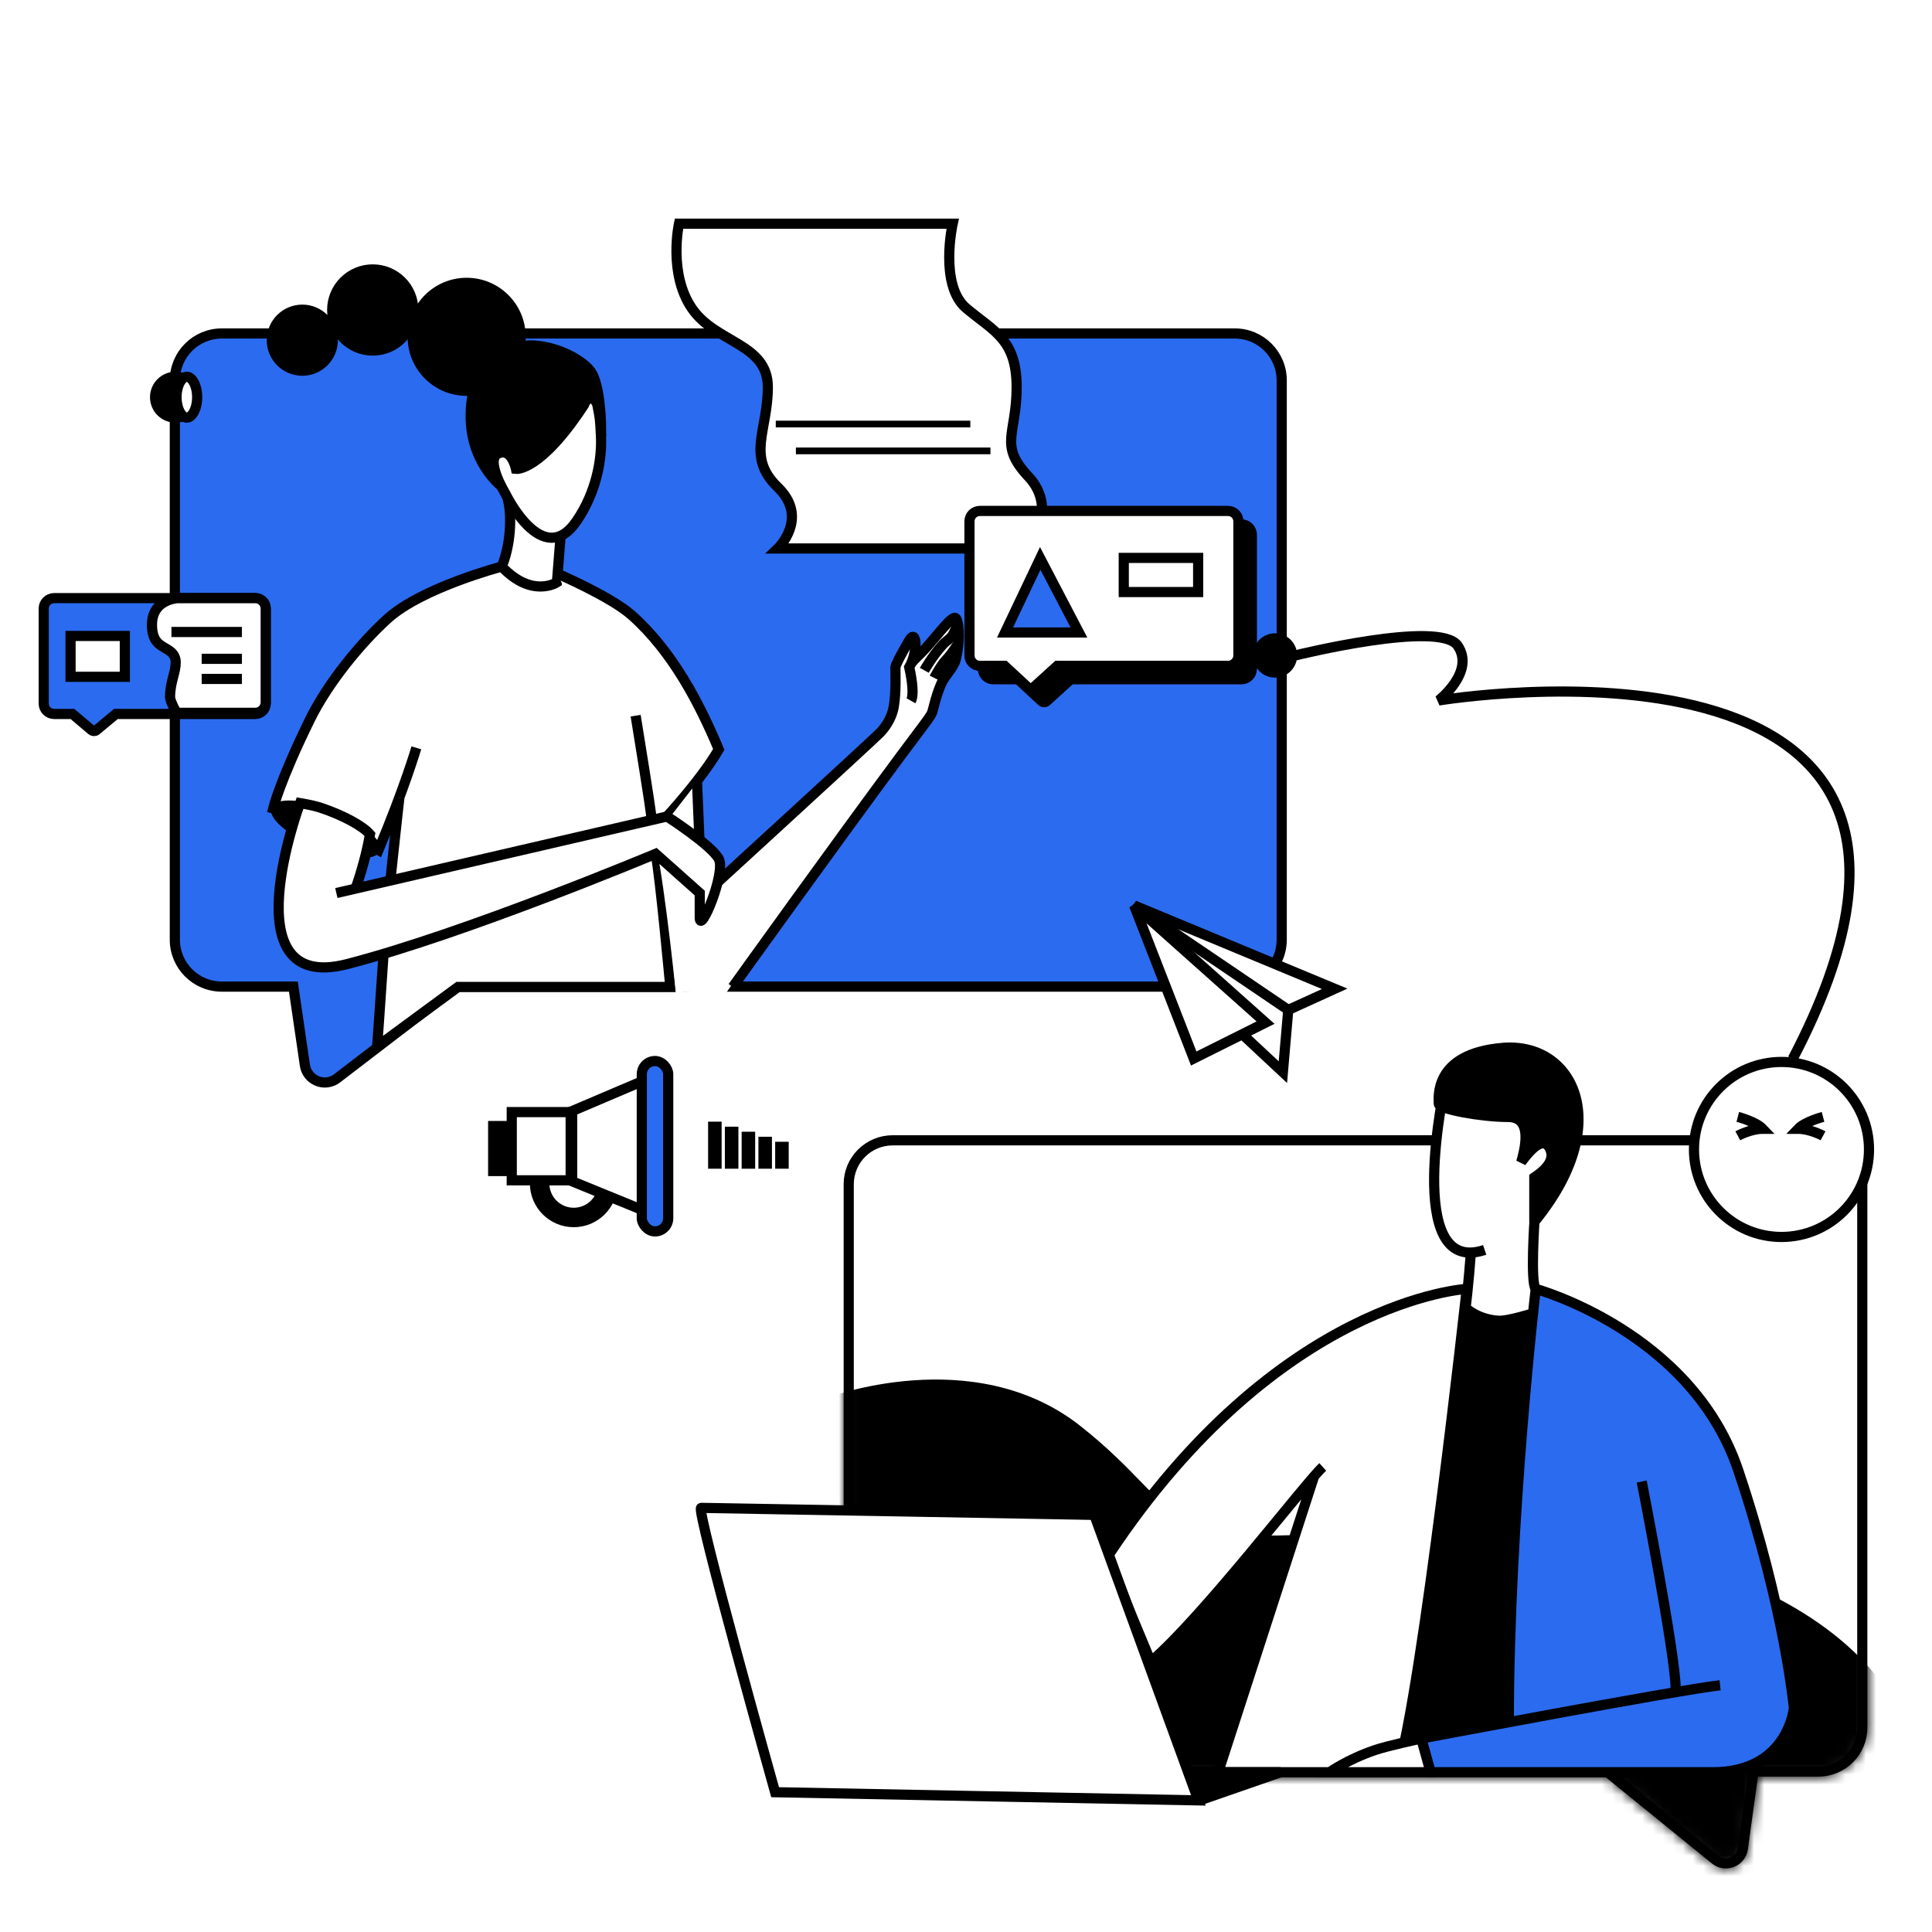 <svg width="190" height="190" viewBox="0 0 190 190" fill="none" xmlns="http://www.w3.org/2000/svg">
    <rect width="190" height="190" fill="white" />
    <path
      d="M172.705 174.217H172.444L172.408 174.476L171.396 181.8C171.216 183.096 169.689 183.698 168.674 182.873L158.096 174.284L158.013 174.217H157.907H87.785C85.4 174.217 83.467 172.284 83.467 169.899V116.462C83.467 114.077 85.4 112.144 87.785 112.144H178.826C181.211 112.144 183.144 114.077 183.144 116.462V169.899C183.144 172.284 181.211 174.217 178.826 174.217H172.705Z"
      stroke="black"
      strokeWidth="0.6"
    />
    <mask id="mask0_19895_113530" style="mask-type:alpha" maskUnits="userSpaceOnUse" x="83" y="111" width="101" height="73">
      <path
        d="M172.705 174.217H172.444L172.408 174.476L171.396 181.8C171.216 183.096 169.689 183.698 168.674 182.873L158.096 174.284L158.013 174.217H157.907H87.785C85.4 174.217 83.467 172.284 83.467 169.899V116.462C83.467 114.077 85.4 112.144 87.785 112.144H178.826C181.211 112.144 183.144 114.077 183.144 116.462V169.899C183.144 172.284 181.211 174.217 178.826 174.217H172.705Z"
        fill="white"
        stroke="white"
        strokeWidth="0.6"
      />
    </mask>
    <g mask="url(#mask0_19895_113530)">
      <path
        fillRule="evenodd"
        clipRule="evenodd"
        d="M81.187 137.516C81.187 137.516 95.701 131.903 106.257 140.242C116.812 148.582 113.253 152.462 133.305 150.522C153.358 148.582 180.541 153.759 187.403 169.54C194.264 185.32 161.452 186.181 161.452 186.181L71.276 179.97L81.187 137.516Z"
        fill="black"
      />
    </g>
    <path
      fillRule="evenodd"
      clipRule="evenodd"
      d="M144.051 128.521C144.234 128.778 145.525 129.806 147.423 129.888C148.314 129.927 150.783 129.155 150.783 129.155L150.547 170.813L136.592 172.632L142.347 129.888C142.347 129.888 143.647 127.954 144.051 128.521Z"
      fill="black"
      stroke="black"
      strokeWidth="0.6"
    />
    <path
      fillRule="evenodd"
      clipRule="evenodd"
      d="M142.007 108.854C142.007 108.854 140.189 115.71 140.977 119.871C141.764 124.033 145.121 123.522 147.417 122.056C149.712 120.59 153.097 115.256 153.097 115.256L153.358 110.681C153.358 110.681 149.348 107.479 149.348 107.479C149.348 107.479 142.007 108.854 142.007 108.854Z"
      fill="white"
    />
    <path d="M142.153 106.477C142.153 106.477 137.898 125.627 146.01 122.921" stroke="black" strokeWidth="0.6" />
    <path
      fillRule="evenodd"
      clipRule="evenodd"
      d="M150.891 120.158C150.891 118.966 150.891 117.511 150.891 115.793C152.402 114.788 152.902 113.824 152.393 112.899C151.884 111.975 150.953 112.437 149.602 114.286C150.461 111.326 150.027 109.846 148.3 109.846C145.709 109.846 141.497 109.08 141.497 108.553C141.497 108.025 140.89 103.603 147.821 103.05C154.751 102.498 158.814 110.533 150.891 120.158"
      fill="black"
    />
    <path
      d="M150.891 120.158C150.891 118.966 150.891 117.511 150.891 115.793C152.402 114.788 152.902 113.824 152.393 112.899C151.884 111.975 150.953 112.437 149.602 114.286C150.461 111.326 150.027 109.846 148.3 109.846C145.709 109.846 141.497 109.08 141.497 108.553C141.497 108.025 140.89 103.603 147.821 103.05C154.751 102.498 158.814 110.533 150.891 120.158"
      stroke="black"
      strokeWidth="0.6"
      strokeLinejoin="round"
    />
    <path
      fillRule="evenodd"
      clipRule="evenodd"
      d="M129.258 145.106L119.803 174.288C119.803 174.288 131.579 174.288 137.406 174.288C139.925 166.038 144.243 126.756 144.243 126.756C144.243 126.756 125.719 127.722 109.027 152.93C110.851 158.059 112.005 160.551 113.174 163.416C118.366 158.975 128.484 145.698 130.087 144.265"
      fill="white"
    />
    <path
      d="M129.258 145.106L119.803 174.288C119.803 174.288 131.579 174.288 137.406 174.288C139.925 166.038 144.243 126.756 144.243 126.756C144.243 126.756 125.719 127.722 109.027 152.93C110.851 158.059 112.005 160.551 113.174 163.416C118.366 158.975 128.484 145.698 130.087 144.265"
      stroke="black"
      strokeWidth="0.6"
    />
    <path
      fillRule="evenodd"
      clipRule="evenodd"
      d="M169.159 165.737C165.325 166.145 139.77 170.977 139.77 170.977L140.689 174.288C140.689 174.288 161.024 174.288 168.432 174.288C175.841 174.288 176.418 167.98 176.418 167.98C176.418 167.98 175.545 158.319 170.956 144.627C166.367 130.935 151.029 126.756 151.029 126.756C151.029 126.756 148.384 149.305 148.384 169.33"
      fill="#2B6BEF"
    />
    <path
      d="M169.159 165.737C165.325 166.145 139.77 170.977 139.77 170.977L140.689 174.288C140.689 174.288 161.024 174.288 168.432 174.288C175.841 174.288 176.418 167.98 176.418 167.98C176.418 167.98 175.545 158.319 170.956 144.627C166.367 130.935 151.029 126.756 151.029 126.756C151.029 126.756 148.384 149.305 148.384 169.33"
      stroke="black"
      strokeWidth="0.6"
    />
    <path d="M161.452 145.699C161.452 145.699 164.787 162.793 164.787 166.039" stroke="black" strokeWidth="0.6" />
    <path
      fillRule="evenodd"
      clipRule="evenodd"
      d="M139.77 170.977C139.77 170.977 136.454 171.686 135.191 172.119C132.466 173.053 130.762 174.288 130.762 174.288H140.689L139.77 170.977Z"
      fill="white"
      stroke="black"
      strokeWidth="0.6"
    />
    <path
      fillRule="evenodd"
      clipRule="evenodd"
      d="M68.953 148.289C69.525 148.289 107.616 148.978 107.616 148.978L117.85 177.056L76.228 176.252C76.228 176.252 68.382 148.289 68.953 148.289Z"
      fill="white"
      stroke="black"
      strokeWidth="0.6"
    />
    <path fillRule="evenodd" clipRule="evenodd" d="M117.977 177.055L125.945 174.287L116.835 174.287" fill="black" />
    <path d="M117.977 177.055L125.945 174.287L116.835 174.287" stroke="black" strokeWidth="0.6" />
    <path d="M144.647 123.256C144.647 123.256 144.396 126.626 144.114 128.718" stroke="black" strokeWidth="0.6" />
    <path d="M150.92 119.871C150.92 119.871 150.482 126.144 151.029 126.757" stroke="black" strokeWidth="0.6" />
    <path
      fillRule="evenodd"
      clipRule="evenodd"
      d="M17.194 66.427V92.408C17.194 94.958 19.262 97.026 21.812 97.026H28.852L29.985 104.763C30.143 105.845 31.149 106.593 32.23 106.435C32.564 106.386 32.88 106.252 33.148 106.047L44.916 97.026H121.431C123.981 97.026 126.049 94.958 126.049 92.408V37.413C126.049 34.862 123.981 32.795 121.431 32.795H21.812C19.262 32.795 17.194 34.862 17.194 37.413V61.265"
      fill="#2B6BEF"
    />
    <path
      d="M17.194 66.427V92.408C17.194 94.958 19.262 97.026 21.812 97.026H28.852L29.985 104.763C30.143 105.845 31.149 106.593 32.23 106.435C32.564 106.386 32.88 106.252 33.148 106.047L44.916 97.026H121.431C123.981 97.026 126.049 94.958 126.049 92.408V37.413C126.049 34.862 123.981 32.795 121.431 32.795H21.812C19.262 32.795 17.194 34.862 17.194 37.413V61.265"
      stroke="black"
      strokeWidth="0.6"
    />
    <mask id="mask1_19895_113530" style="mask-type:alpha" maskUnits="userSpaceOnUse" x="16" y="32" width="111" height="75">
      <path
        fillRule="evenodd"
        clipRule="evenodd"
        d="M17.194 66.427V92.408C17.194 94.958 19.262 97.026 21.812 97.026H28.852L29.985 104.763C30.143 105.845 31.149 106.593 32.23 106.435C32.564 106.386 32.88 106.252 33.148 106.047L44.916 97.026H121.431C123.981 97.026 126.049 94.958 126.049 92.408V37.413C126.049 34.862 123.981 32.795 121.431 32.795H21.812C19.262 32.795 17.194 34.862 17.194 37.413V61.265"
        fill="white"
      />
      <path
        d="M17.194 66.427V92.408C17.194 94.958 19.262 97.026 21.812 97.026H28.852L29.985 104.763C30.143 105.845 31.149 106.593 32.23 106.435C32.564 106.386 32.88 106.252 33.148 106.047L44.916 97.026H121.431C123.981 97.026 126.049 94.958 126.049 92.408V37.413C126.049 34.862 123.981 32.795 121.431 32.795H21.812C19.262 32.795 17.194 34.862 17.194 37.413V61.265"
        stroke="white"
        strokeWidth="0.6"
      />
    </mask>
    <g mask="url(#mask1_19895_113530)" />
    <path
      fillRule="evenodd"
      clipRule="evenodd"
      d="M49.341 55.72C49.341 55.979 39.313 72.296 39.313 72.296V78.802C39.313 78.802 61.993 85.376 62.756 85.541C63.52 85.707 63.538 86.452 64.478 83.596C64.932 82.216 65.715 80.892 65.879 79.663C66.055 78.349 65.596 77.168 65.596 76.913C65.596 76.419 54.827 56.416 54.827 56.416L54.77 57.271C54.77 57.271 53.502 58.019 52.069 57.609C50.635 57.2 49.341 55.46 49.341 55.72Z"
      fill="white"
    />
    <path
      fillRule="evenodd"
      clipRule="evenodd"
      d="M49.895 48.889C50.411 50.772 50.188 53.707 49.341 55.72C52.321 58.874 54.77 57.271 54.77 57.271L55.115 52.924"
      fill="white"
    />
    <path
      d="M49.895 48.889C50.411 50.772 50.188 53.707 49.341 55.72C52.321 58.874 54.77 57.271 54.77 57.271L55.115 52.924"
      stroke="black"
      strokeWidth="0.6"
    />
    <path
      fillRule="evenodd"
      clipRule="evenodd"
      d="M55.156 43.396C55.098 43.44 53.916 44.577 53.856 44.622C52.127 45.919 50.543 46.113 50.742 46.113C51.2 46.113 49.922 45.173 49.58 45.741C49.237 46.308 49.58 48.039 49.58 48.039C49.58 48.039 45.505 45.236 46.419 39.15C46.655 37.576 47.935 36.136 49.58 34.774C51.777 32.955 56.406 34.539 58 36.407C59.115 37.713 59.115 42.207 59.115 42.207C59.115 42.207 57.508 41.583 55.156 43.396Z"
      fill="black"
      stroke="black"
      strokeWidth="0.6"
      strokeLinejoin="round"
    />
    <path
      fillRule="evenodd"
      clipRule="evenodd"
      d="M58.752 39.849C59.014 41.19 59.014 41.19 59.1 42.883C59.217 45.181 58.633 48.425 56.704 51.241C53.353 56.132 49.703 48.545 49.703 48.545C49.703 48.545 47.676 45.226 48.996 44.605C50.316 43.984 50.742 46.114 50.742 46.114C50.742 46.114 53.122 46.401 57.412 39.849C57.971 38.504 58.672 39.443 58.752 39.849Z"
      fill="white"
      stroke="black"
      strokeWidth="0.6"
    />
    <path
      fillRule="evenodd"
      clipRule="evenodd"
      d="M49.341 55.719C49.341 55.719 41.517 57.77 38.131 60.833C35.502 63.211 32.278 67.106 30.477 70.77C27.521 76.787 26.864 79.502 26.864 79.502C26.864 79.502 32.803 81.117 37.225 83.595C39.79 77.483 40.944 73.543 40.944 73.543"
      fill="white"
    />
    <path
      d="M49.341 55.719C49.341 55.719 41.517 57.77 38.131 60.833C35.502 63.211 32.278 67.106 30.477 70.77C27.521 76.787 26.864 79.502 26.864 79.502C26.864 79.502 32.803 81.117 37.225 83.595C39.79 77.483 40.944 73.543 40.944 73.543"
      stroke="black"
      strokeWidth="0.6"
    />
    <ellipse cx="32.017" cy="81.552" rx="5.75" ry="1.979" transform="rotate(22 32.017 81.552)" fill="black" />
    <path
      fillRule="evenodd"
      clipRule="evenodd"
      d="M71.972 96.842C71.972 96.842 82.448 82.584 88.677 74.204C90.787 71.365 91.261 70.797 91.587 70.242C91.793 69.891 91.924 68.717 92.571 67.222C92.88 66.51 93.797 65.624 93.976 64.908C94.524 62.706 94.251 60.949 93.976 60.781C93.599 60.549 92.358 62.277 91.031 63.749C90.452 64.39 89.79 64.908 89.584 65.252C89.584 65.252 89.584 65.499 89.584 65.499C89.584 65.104 90.026 63.41 90.026 63.41L89.79 62.627L88.058 65.617V68.355L87.785 70.381L86.962 71.653L70.343 87.101L65.327 91.149C65.327 91.149 65.81 97.524 65.81 97.524C65.81 97.524 71.393 97.671 71.393 97.671L71.972 96.842Z"
      fill="white"
    />
    <path
      fillRule="evenodd"
      clipRule="evenodd"
      d="M39.274 78.469C39.274 78.469 37.989 89.744 37.691 94.262C37.393 98.78 37.091 102.912 37.091 102.912L45.044 97.063H65.92C65.92 97.063 64.938 86.295 64.481 83.966"
      fill="white"
    />
    <path
      d="M39.274 78.469C39.274 78.469 37.989 89.744 37.691 94.262C37.393 98.78 37.091 102.912 37.091 102.912L45.044 97.063H65.92C65.92 97.063 64.938 86.295 64.481 83.966"
      stroke="black"
      strokeWidth="0.6"
    />
    <path
      fillRule="evenodd"
      clipRule="evenodd"
      d="M54.827 56.416C54.827 56.416 60.083 58.685 62.127 60.504C66.158 64.091 68.779 69.156 70.686 73.698C69.019 76.592 65.596 80.296 65.596 80.296"
      fill="white"
    />
    <path
      d="M54.827 56.416C54.827 56.416 60.083 58.685 62.127 60.504C66.158 64.091 68.779 69.156 70.686 73.698C69.019 76.592 65.596 80.296 65.596 80.296"
      stroke="black"
      strokeWidth="0.6"
    />
    <path
      fillRule="evenodd"
      clipRule="evenodd"
      d="M68.5 77L65 81.5L64.5 83C65.5 88 66.5 98 66.5 98C67.274 98 69.681 94.205 69.681 88.218C69.681 82.231 69.021 85.541 69.021 85.541L69 82.5L68.5 77Z"
      fill="white"
    />
    <path d="M68.549 76.912C68.549 76.912 68.965 86.359 68.985 89.081" stroke="black" strokeWidth="0.6" />
    <path
      d="M72.061 97.063C72.061 97.063 82.448 82.584 88.677 74.204C90.787 71.365 91.261 70.797 91.587 70.242C91.793 69.891 91.924 68.717 92.571 67.222C92.88 66.51 93.797 65.624 93.976 64.908C94.524 62.706 94.251 60.949 93.976 60.781C93.599 60.549 92.358 62.277 91.031 63.749C90.452 64.39 90.026 64.724 89.584 65.252"
      stroke="black"
      strokeWidth="0.6"
    />
    <path
      d="M89.589 68.915C89.873 68.415 89.74 67.057 89.418 65.619C90.304 64.083 90.15 61.741 89.418 62.975C88.543 64.452 88.058 65.453 88.058 65.619C88.058 66.352 88.137 68.077 87.898 69.484C87.676 70.791 86.874 71.722 86.523 72.081C85.794 72.826 70.101 87.196 70.101 87.196"
      stroke="black"
      strokeWidth="0.6"
    />
    <path
      fillRule="evenodd"
      clipRule="evenodd"
      d="M34.986 87.336C34.986 87.336 35.931 84.729 36.388 82.054C35.679 81.218 33.702 80.157 31.538 79.438C30.772 79.183 29.506 78.978 29.506 78.978C29.506 78.978 22.472 97.823 34.137 94.813C45.802 91.803 64.481 83.967 64.481 83.967L68.816 87.827C68.816 87.827 68.816 88.444 68.816 90.233C68.816 92.023 71.415 85.826 70.686 84.464C69.957 83.103 65.596 80.296 65.596 80.296L33.078 87.827"
      fill="white"
    />
    <path
      d="M34.986 87.336C34.986 87.336 35.931 84.729 36.388 82.054C35.679 81.218 33.702 80.157 31.538 79.438C30.772 79.183 29.506 78.978 29.506 78.978C29.506 78.978 22.472 97.823 34.137 94.813C45.802 91.803 64.481 83.967 64.481 83.967L68.816 87.827C68.816 87.827 68.816 88.444 68.816 90.233C68.816 92.023 71.415 85.826 70.686 84.464C69.957 83.103 65.596 80.296 65.596 80.296L33.078 87.827"
      stroke="black"
      strokeWidth="0.6"
    />
    <circle cx="45.892" cy="33.125" r="5.308" fill="black" stroke="black" strokeWidth="0.6" />
    <circle cx="36.656" cy="30.485" r="3.988" fill="black" stroke="black" strokeWidth="0.6" />
    <circle cx="29.729" cy="33.455" r="2.999" fill="black" stroke="black" strokeWidth="0.6" />
    <circle cx="17.26" cy="39.063" r="2.009" fill="black" stroke="black" strokeWidth="0.6" />
    <path
      d="M19.391 39.061C19.391 39.657 19.253 40.181 19.046 40.547C18.833 40.921 18.585 41.072 18.377 41.072C18.169 41.072 17.921 40.921 17.708 40.547C17.5 40.181 17.362 39.657 17.362 39.061C17.362 38.465 17.5 37.94 17.708 37.575C17.921 37.201 18.169 37.05 18.377 37.05C18.585 37.05 18.833 37.201 19.046 37.575C19.253 37.94 19.391 38.465 19.391 39.061Z"
      fill="white"
      stroke="black"
      strokeWidth="0.6"
    />
    <path
      fillRule="evenodd"
      clipRule="evenodd"
      d="M66.773 22H93.689C93.689 22 92.337 28.06 95.042 30.328C97.747 32.596 99.98 33.375 99.98 38.073C99.98 42.771 98.174 43.718 101.156 46.889C104.138 50.06 101.156 53.94 101.156 53.94H76.491C76.491 53.94 79.618 50.938 76.491 47.919C73.364 44.898 75.512 42.386 75.512 38.073C75.512 33.76 70.396 33.76 68.045 30.328C65.694 26.896 66.773 22 66.773 22Z"
      fill="white"
      stroke="black"
      strokeWidth="0.6"
    />
    <path
      d="M105.415 66.801H105.299L105.213 66.879L102.926 68.958C102.787 69.083 102.576 69.082 102.439 68.956L100.2 66.881L100.114 66.801H99.996H97.68C97.118 66.801 96.661 66.344 96.661 65.781V52.587C96.661 52.024 97.118 51.568 97.68 51.568H122.09C122.653 51.568 123.11 52.024 123.11 52.587V65.781C123.11 66.344 122.653 66.801 122.09 66.801H105.415Z"
      fill="black"
      stroke="black"
      strokeWidth="0.6"
    />
    <path
      d="M104.095 65.481H103.979L103.894 65.559L101.606 67.638C101.468 67.763 101.257 67.762 101.12 67.635L98.881 65.561L98.795 65.481H98.677H96.361C95.798 65.481 95.342 65.024 95.342 64.461V51.267C95.342 50.704 95.798 50.247 96.361 50.247H120.771C121.334 50.247 121.79 50.704 121.79 51.267V64.461C121.79 65.024 121.334 65.481 120.771 65.481H104.095Z"
      fill="white"
      stroke="black"
      strokeWidth="0.6"
    />
    <path
      d="M11.508 70.213H11.4L11.316 70.282L9.473 71.812C9.339 71.923 9.144 71.922 9.011 71.81L7.209 70.284L7.125 70.213H7.015H5.319C4.756 70.213 4.3 69.757 4.3 69.194V59.843C4.3 59.28 4.756 58.823 5.319 58.823H25.111C25.674 58.823 26.131 59.28 26.131 59.843V69.194C26.131 69.757 25.674 70.213 25.111 70.213H11.508Z"
      fill="#2B6BEF"
      stroke="black"
      strokeWidth="0.6"
    />
    <rect x="6.939" y="62.542" width="5.338" height="4.018" fill="white" stroke="black" strokeWidth="0.6" />
    <path
      d="M17.43 58.825L17.45 58.824H25.111C25.674 58.824 26.131 59.28 26.131 59.843V69.079C26.131 69.642 25.674 70.099 25.111 70.099H17.366C17.356 70.081 17.345 70.062 17.334 70.043C17.263 69.917 17.169 69.745 17.075 69.555C16.981 69.364 16.89 69.161 16.824 68.973C16.755 68.778 16.722 68.628 16.724 68.533C16.733 67.785 16.865 67.209 17 66.689C17.014 66.633 17.028 66.578 17.043 66.523C17.162 66.068 17.28 65.62 17.28 65.143C17.28 64.698 17.111 64.39 16.858 64.155C16.676 63.986 16.44 63.849 16.227 63.725C16.174 63.694 16.122 63.664 16.073 63.634C15.81 63.476 15.568 63.307 15.375 63.055C15.185 62.808 15.027 62.461 14.971 61.927C14.889 61.152 15.012 60.586 15.225 60.169C15.438 59.751 15.751 59.463 16.082 59.262C16.414 59.06 16.759 58.95 17.025 58.89C17.157 58.86 17.268 58.843 17.344 58.834C17.382 58.829 17.411 58.827 17.43 58.825Z"
      fill="white"
      stroke="black"
      strokeWidth="0.6"
    />
    <path d="M16.86 62.152H23.792" stroke="black" strokeWidth="0.6" />
    <path d="M19.833 64.791H23.792" stroke="black" strokeWidth="0.6" />
    <path d="M19.833 66.769H23.792" stroke="black" strokeWidth="0.6" />
    <path
      fillRule="evenodd"
      clipRule="evenodd"
      d="M102.299 54.916L98.84 62.2H106.105L102.299 54.916Z"
      fill="#2B6BEF"
      stroke="black"
      strokeWidth="0.6"
    />
    <rect x="110.515" y="54.866" width="7.317" height="3.358" fill="white" stroke="black" strokeWidth="0.6" />
    <path
      d="M90.9 65.923C90.9 65.923 91.617 64.616 92.701 63.411C93.017 63.059 93.374 62.876 93.598 62.578C93.885 62.196 94.144 61.424 94.144 61.424"
      stroke="black"
      strokeWidth="0.6"
      strokeLinecap="round"
    />
    <path
      d="M91.88 66.67C91.88 66.67 92.493 65.457 93.062 64.865C93.632 64.272 94.144 63.41 94.144 63.41"
      stroke="black"
      strokeWidth="0.6"
      strokeLinecap="round"
    />
    <path
      d="M127.368 64.462C127.368 64.462 141.583 60.931 143.35 63.494C145.116 66.056 141.483 68.888 141.483 68.888C141.483 68.888 199.808 59.198 176.302 104.136"
      stroke="black"
      strokeWidth="0.6"
      strokeLinejoin="round"
    />
    <circle cx="125.389" cy="64.462" r="1.679" fill="black" stroke="black" strokeWidth="0.6" />
    <path
      fillRule="evenodd"
      clipRule="evenodd"
      d="M131.257 97.243L126.693 99.321L126.164 105.44L122.25 101.787L111.535 89.047L131.257 97.243Z"
      fill="white"
      stroke="black"
      strokeWidth="0.6"
      strokeLinejoin="round"
    />
    <path
      fillRule="evenodd"
      clipRule="evenodd"
      d="M111.535 89.047L117.395 104.096L124.457 100.57L111.535 89.047Z"
      fill="white"
      stroke="black"
      strokeWidth="0.6"
      strokeLinejoin="round"
    />
    <path d="M126.693 99.321L111.535 89.047" stroke="black" strokeWidth="0.6" />
    <circle cx="175.198" cy="113.041" r="8.606" fill="white" stroke="black" strokeWidth="0.6" />
    <path
      d="M170.901 109.838C170.901 109.838 172.671 110.301 173.346 111.009C172.184 111.009 170.901 111.698 170.901 111.698"
      stroke="black"
      strokeWidth="0.6"
      strokeLinecap="round"
      strokeLinejoin="round"
    />
    <path
      d="M179.284 109.838C179.284 109.838 177.514 110.301 176.838 111.009C178.001 111.009 179.284 111.698 179.284 111.698"
      stroke="black"
      strokeWidth="0.6"
      strokeLinecap="round"
      strokeLinejoin="round"
    />
    <path d="M62.512 70.381C64.029 79.737 63.951 79.528 64.102 80.666" stroke="black" strokeWidth="0.6" />
    <rect x="78.271" y="44.012" width="19.132" height="0.66" fill="black" />
    <rect x="76.292" y="41.371" width="19.132" height="0.66" fill="black" />
    <rect x="70.137" y="110.808" width="0.33" height="3.628" fill="black" stroke="black" strokeWidth="0.33" />
    <rect x="71.787" y="111.302" width="0.33" height="3.134" fill="black" stroke="black" strokeWidth="0.33" />
    <rect x="73.436" y="111.798" width="0.33" height="2.639" fill="black" stroke="black" strokeWidth="0.33" />
    <rect x="75.085" y="112.292" width="0.33" height="2.144" fill="black" stroke="black" strokeWidth="0.33" />
    <rect x="76.734" y="112.786" width="0.33" height="1.649" fill="black" stroke="black" strokeWidth="0.33" />
    <circle cx="56.422" cy="116.376" r="3.811" fill="black" stroke="black" strokeWidth="0.6" />
    <circle cx="56.422" cy="116.377" r="2.897" fill="white" stroke="black" strokeWidth="0.6" />
    <rect x="48.501" y="110.739" width="1.684" height="4.424" fill="black" stroke="black" strokeWidth="0.6" />
    <rect x="50.328" y="109.368" width="5.794" height="6.708" fill="white" stroke="black" strokeWidth="0.6" />
    <path d="M56.266 116.174V109.267L63.174 106.325V118.994L56.266 116.174Z" fill="white" stroke="black" strokeWidth="0.6" />
    <rect x="63.117" y="104.345" width="2.597" height="16.756" rx="1.299" fill="#2B6BEF" stroke="black" strokeWidth="0.6" />
  </svg>